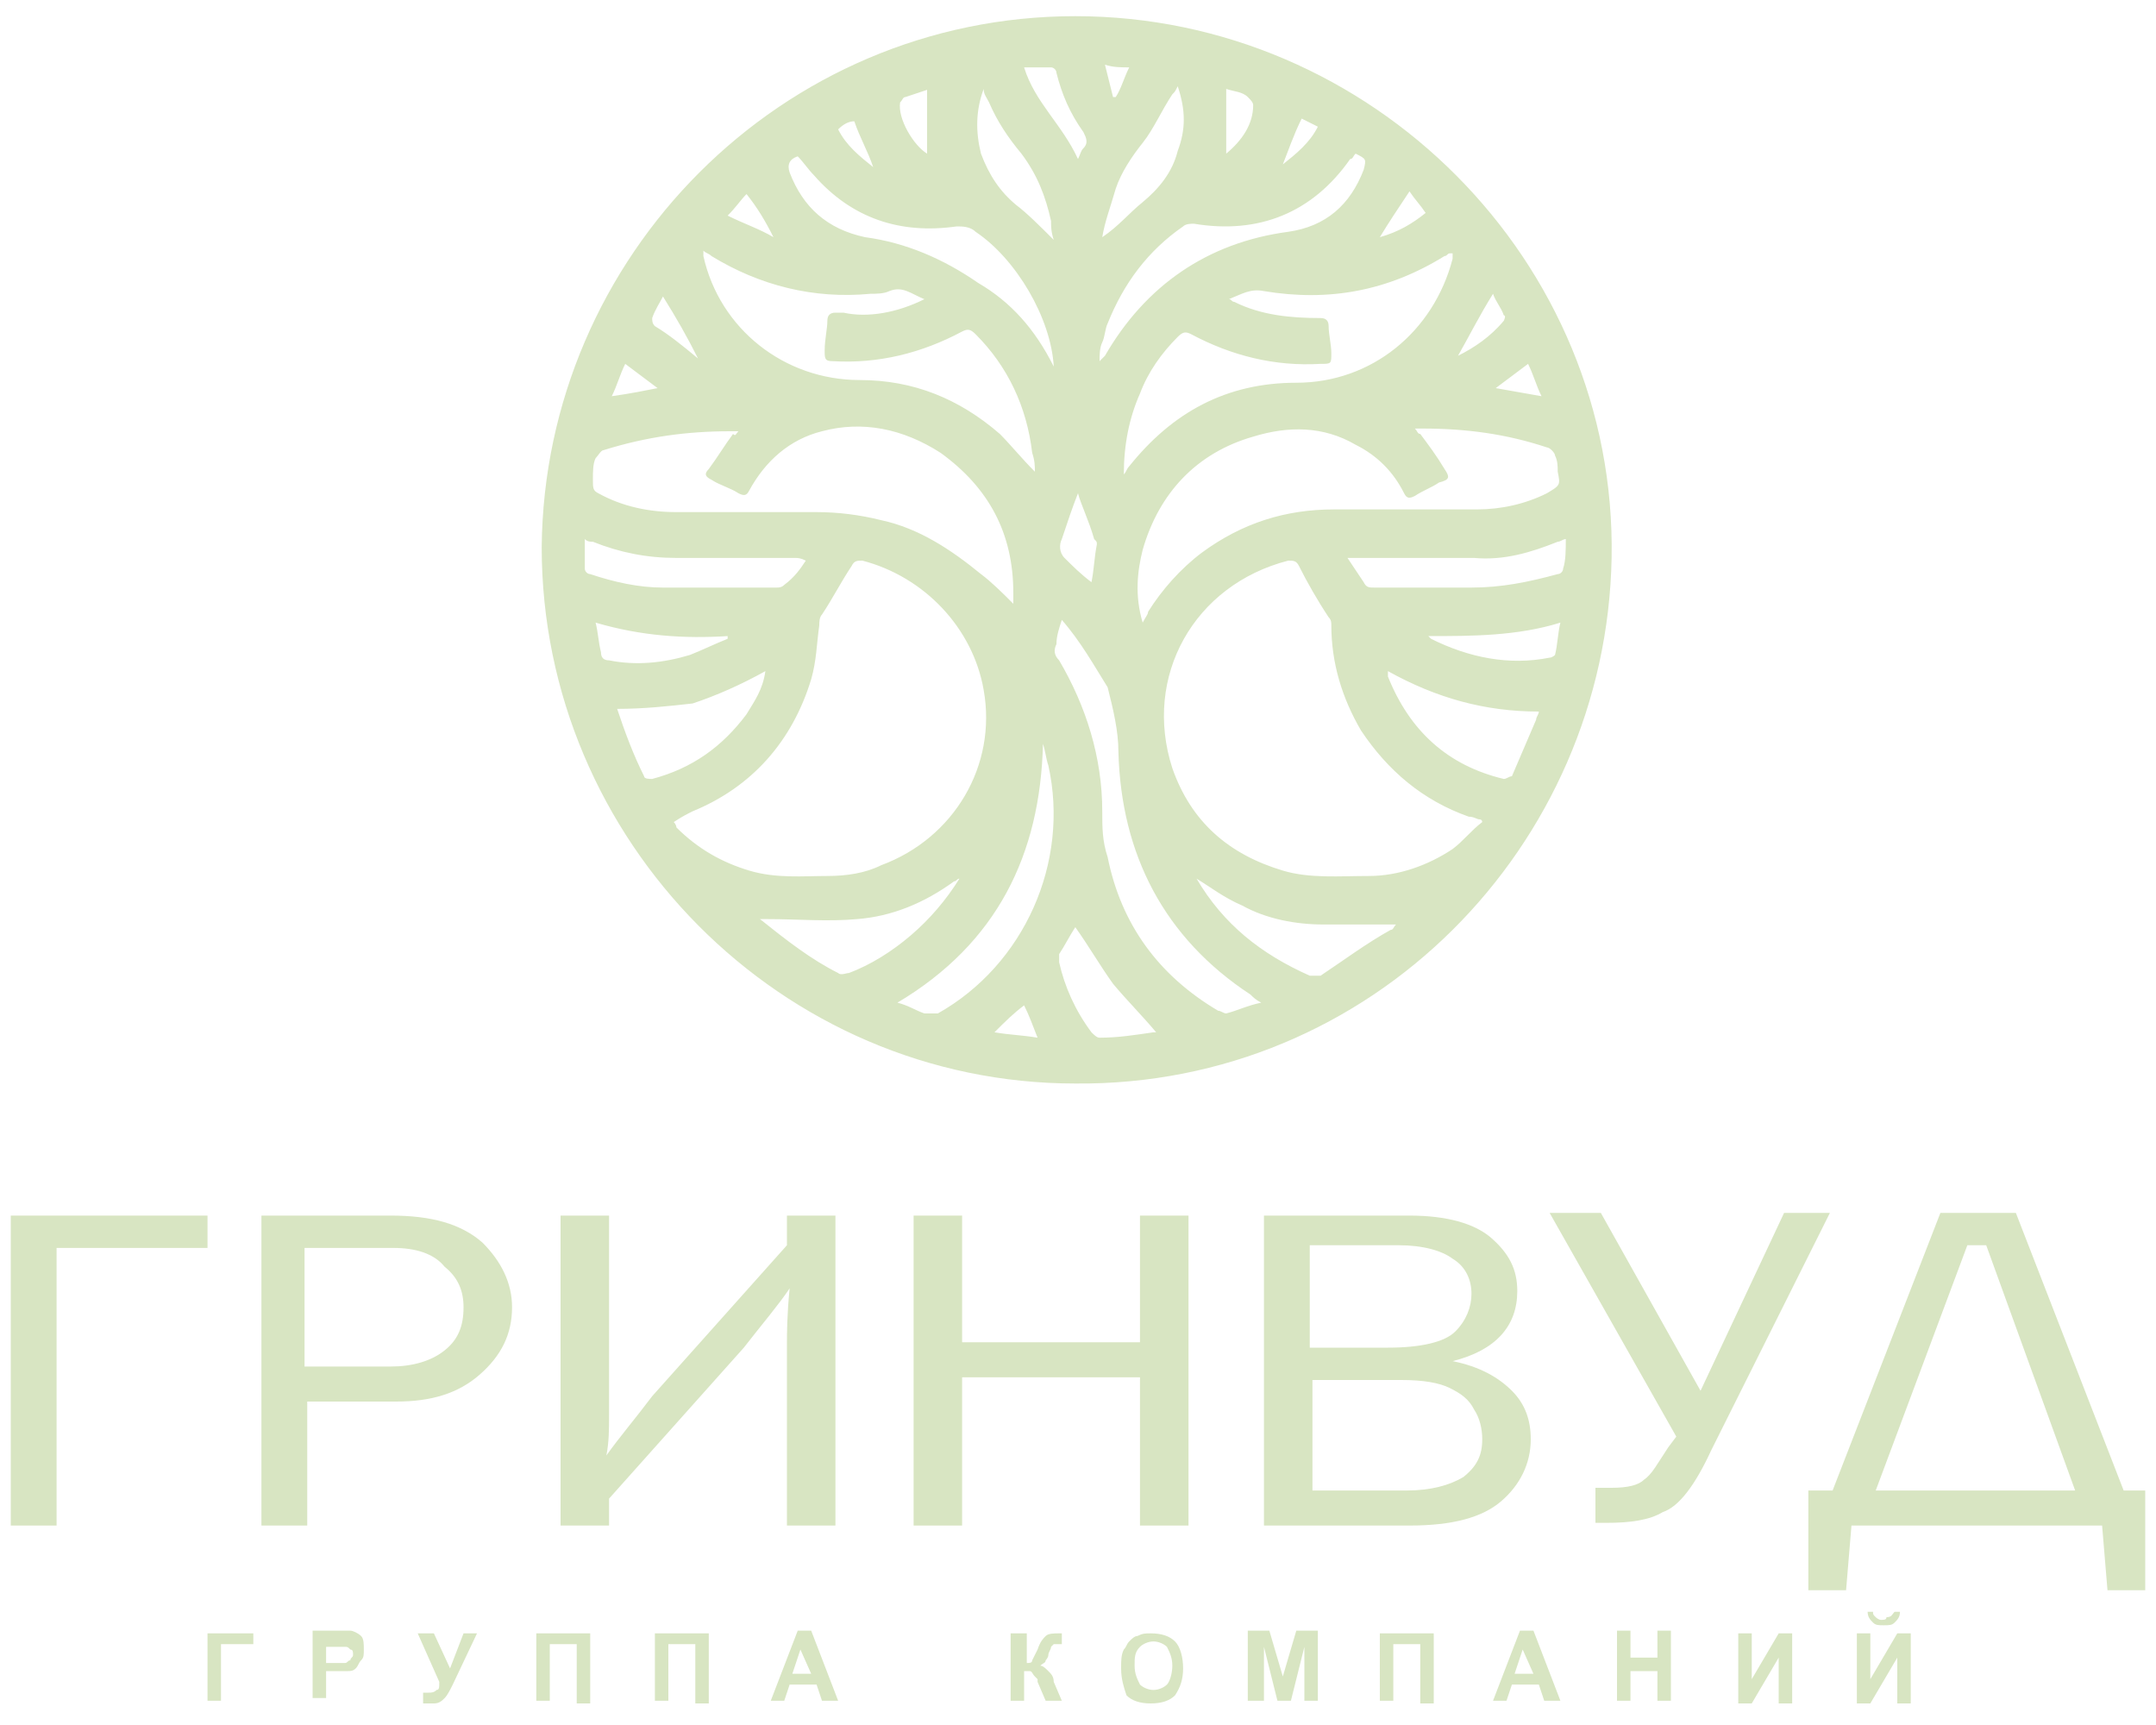 <svg width="80" height="64" viewBox="0 0 80 64" fill="none" xmlns="http://www.w3.org/2000/svg">
<path d="M68 55.3L72 45H74.8L78.8 55.3H79.6V59H78.2L78 56.6H68.7L68.5 59H67.1V55.3H68ZM69.6 55.3H77L73.7 46.2H73L69.6 55.3Z" fill="#D8E5C2"/>
<path d="M62.2 53.3L57.5 45H59.4L63.1 51.6L66.2 45H67.9L63.5 53.8C62.9 55.1 62.3 55.9 61.7 56.1C61.2 56.4 60.5 56.5 59.6 56.5H59.2V55.2H59.8C60.4 55.2 60.8 55.1 61 54.9C61.3 54.7 61.5 54.3 61.9 53.7L62.2 53.3Z" fill="#D8E5C2"/>
<path d="M46.9 56.6V45.1H52.3C53.7 45.1 54.7 45.4 55.3 45.9C56 46.5 56.3 47.1 56.3 47.9C56.3 49.2 55.5 50.1 53.9 50.5C54.9 50.7 55.6 51.1 56.1 51.6C56.6 52.1 56.8 52.7 56.8 53.4C56.8 54.3 56.4 55.1 55.7 55.7C55 56.3 53.9 56.6 52.3 56.6H46.9ZM48.7 55.3H52.2C53.1 55.3 53.8 55.1 54.3 54.8C54.8 54.4 55 54 55 53.4C55 53 54.9 52.6 54.7 52.3C54.5 51.9 54.2 51.7 53.8 51.5C53.4 51.3 52.8 51.2 52 51.2H48.7V55.3ZM48.7 50H51.5C52.7 50 53.6 49.8 54 49.4C54.4 49 54.6 48.5 54.6 48C54.6 47.5 54.4 47 53.9 46.7C53.5 46.4 52.8 46.2 51.9 46.2H48.6V50H48.7Z" fill="#D8E5C2"/>
<path d="M44.1 56.6H42.3V51.1H35.7V56.6H33.9V45.1H35.7V49.8H42.3V45.1H44.1V56.6Z" fill="#D8E5C2"/>
<path d="M22.6 55.6V56.6H20.8V45.1H22.6V52.5C22.6 53 22.6 53.5 22.5 54C23 53.3 23.6 52.6 24.2 51.8L29.2 46.2V45.1H31V56.6H29.2V49.9C29.2 49.5 29.2 48.8 29.3 47.8C28.9 48.4 28.3 49.1 27.6 50L22.6 55.6Z" fill="#D8E5C2"/>
<path d="M11.4 56.6H9.7V45.1H14.5C16 45.1 17.1 45.4 17.9 46.1C18.6 46.8 19 47.6 19 48.5C19 49.5 18.6 50.3 17.8 51C17 51.7 16 52 14.7 52H11.4V56.6ZM11.4 50.7H14.5C15.3 50.7 16 50.5 16.5 50.1C17 49.7 17.2 49.2 17.2 48.5C17.2 47.9 17 47.4 16.5 47C16.1 46.5 15.4 46.3 14.6 46.3H11.3V50.7H11.4Z" fill="#D8E5C2"/>
<path d="M0.4 56.6V45.1H7.7V46.3H2.1V56.6H0.4Z" fill="#D8E5C2"/>
<path d="M7.7 60.6H9.4V61H8.2V63.1H7.7V60.6ZM11.6 63.1V60.5H12.4C12.7 60.5 12.9 60.5 13 60.5C13.1 60.5 13.3 60.6 13.4 60.7C13.5 60.8 13.5 61 13.5 61.2C13.5 61.4 13.5 61.5 13.4 61.6C13.3 61.7 13.3 61.8 13.2 61.9C13.1 62 13 62 12.9 62C12.8 62 12.6 62 12.4 62H12.1V63H11.6V63.1ZM12.1 61V61.7H12.4C12.6 61.7 12.7 61.7 12.8 61.7C12.9 61.7 12.9 61.6 13 61.6C13 61.5 13.1 61.5 13.1 61.4C13.1 61.3 13.1 61.2 13 61.2C12.9 61.1 12.9 61.1 12.8 61.1C12.7 61.1 12.6 61.1 12.4 61.1H12.1V61ZM15.5 60.6H16.1L16.7 61.9L17.2 60.6H17.7L16.8 62.5C16.7 62.7 16.6 62.9 16.5 63C16.4 63.1 16.3 63.2 16.1 63.2C15.9 63.2 15.8 63.2 15.7 63.2V62.8C15.8 62.8 15.8 62.8 15.9 62.8C16 62.8 16.1 62.8 16.2 62.7C16.3 62.7 16.3 62.6 16.3 62.4L15.5 60.6ZM19.9 60.6H21.9V63.2H21.4V61H20.4V63.1H19.9V60.6ZM24.3 60.6H26.3V63.2H25.8V61H24.8V63.1H24.3V60.6ZM31.1 63.1H30.5L30.3 62.5H29.3L29.1 63.1H28.6L29.6 60.5H30.1L31.1 63.1ZM30.1 62.1L29.7 61.2L29.4 62.1H30.1ZM37.6 60.6H38.1V61.7C38.2 61.7 38.3 61.7 38.3 61.6C38.3 61.6 38.4 61.4 38.5 61.2C38.6 60.9 38.7 60.8 38.8 60.7C38.9 60.6 39.1 60.6 39.3 60.6C39.3 60.6 39.3 60.6 39.4 60.6V61H39.3C39.2 61 39.1 61 39.1 61L39 61.1C39 61.2 38.9 61.3 38.9 61.4C38.9 61.5 38.8 61.6 38.8 61.6C38.8 61.7 38.7 61.7 38.6 61.8C38.7 61.8 38.8 61.9 38.9 62C39 62.1 39.1 62.2 39.1 62.4L39.4 63.1H38.8L38.5 62.4C38.5 62.4 38.5 62.4 38.5 62.3C38.5 62.3 38.5 62.3 38.4 62.2C38.3 62.1 38.3 62 38.2 62C38.2 62 38.1 62 38 62V63.1H37.5V60.6H37.6ZM41.6 61.9C41.6 61.6 41.6 61.4 41.7 61.2C41.8 61.1 41.8 61 41.9 60.9C42 60.8 42.1 60.7 42.2 60.7C42.4 60.6 42.5 60.6 42.7 60.6C43.1 60.6 43.4 60.7 43.6 60.9C43.8 61.1 43.9 61.5 43.9 61.9C43.9 62.3 43.8 62.6 43.6 62.9C43.4 63.1 43.1 63.2 42.7 63.2C42.3 63.2 42 63.1 41.8 62.9C41.7 62.6 41.6 62.3 41.6 61.9ZM42.1 61.8C42.1 62.1 42.2 62.3 42.3 62.5C42.4 62.6 42.6 62.7 42.8 62.7C43 62.7 43.2 62.6 43.3 62.5C43.4 62.4 43.5 62.1 43.5 61.8C43.5 61.5 43.4 61.3 43.3 61.1C43.2 61 43 60.9 42.8 60.9C42.6 60.9 42.4 61 42.3 61.1C42.1 61.3 42.1 61.5 42.1 61.8ZM46.3 63.1V60.5H47.1L47.6 62.2L48.1 60.5H48.9V63.1H48.4V61.1L47.9 63.1H47.4L46.9 61.1V63.1H46.3ZM51.2 60.6H53.2V63.2H52.7V61H51.7V63.1H51.2V60.6ZM57.9 63.1H57.3L57.1 62.5H56.1L55.9 63.1H55.4L56.4 60.5H56.9L57.9 63.1ZM56.9 62.1L56.5 61.2L56.2 62.1H56.9ZM60 63.1V60.5H60.5V61.5H61.5V60.5H62V63.1H61.5V62H60.5V63.1H60ZM64.5 60.6H65V62.3L66 60.6H66.5V63.2H66V61.5L65 63.2H64.5V60.6ZM68.9 60.6H69.4V62.3L70.4 60.6H70.9V63.2H70.4V61.5L69.4 63.2H68.9V60.6ZM70.3 59.8H70.5C70.5 60 70.4 60.1 70.3 60.2C70.2 60.3 70.1 60.3 69.9 60.3C69.7 60.3 69.6 60.3 69.5 60.2C69.4 60.1 69.3 60 69.3 59.8H69.5C69.5 59.9 69.5 59.9 69.6 60C69.6 60 69.7 60.1 69.8 60.1C69.9 60.1 70 60.1 70 60C70.2 60 70.2 59.9 70.3 59.8Z" fill="#D8E5C2"/>
<path d="M39.9 40.2C29 40.2 20.1 31.2 20.1 20.3C20.2 9.5 29 0.6 39.9 0.6C50.9 0.6 60 9.7 59.8 20.7C59.6 31.4 50.9 40.3 39.9 40.2ZM55 30.5C55 30.5 55 30.4 54.9 30.4C54.8 30.4 54.7 30.3 54.5 30.3C52.8 29.7 51.5 28.6 50.5 27.1C49.8 25.9 49.4 24.6 49.4 23.2C49.4 23.1 49.4 23 49.3 22.9C48.9 22.3 48.5 21.6 48.2 21C48.1 20.8 48 20.8 47.8 20.8C44.3 21.7 42.4 25.1 43.5 28.5C44.2 30.5 45.6 31.7 47.6 32.3C48.6 32.6 49.7 32.5 50.8 32.5C51.9 32.5 53 32.1 53.9 31.5C54.3 31.2 54.6 30.8 55 30.5ZM25 30.5C25.1 30.6 25.1 30.7 25.1 30.7C25.9 31.5 26.8 32 27.8 32.3C28.8 32.6 29.8 32.5 30.7 32.5C31.4 32.5 32.1 32.4 32.7 32.1C35.4 31.1 37 28.4 36.5 25.6C36.1 23.3 34.3 21.4 32 20.8C31.8 20.8 31.7 20.8 31.6 21C31.2 21.6 30.9 22.2 30.5 22.8C30.4 22.9 30.4 23.1 30.4 23.2C30.3 23.9 30.3 24.5 30.1 25.2C29.4 27.5 27.9 29.2 25.7 30.1C25.5 30.2 25.3 30.3 25 30.5ZM42.4 23.1C42.5 22.9 42.6 22.8 42.6 22.7C43.1 21.9 43.8 21.1 44.6 20.5C46.1 19.4 47.7 18.9 49.5 18.9C51.3 18.9 53 18.9 54.8 18.9C55.7 18.9 56.6 18.7 57.4 18.3C57.9 18 57.9 18 57.8 17.5C57.8 17.3 57.8 17.1 57.7 16.9C57.7 16.8 57.5 16.6 57.4 16.6C55.9 16.1 54.4 15.9 52.8 15.9C52.7 15.9 52.6 15.9 52.5 15.9C52.6 16 52.6 16.1 52.7 16.1C53 16.5 53.3 16.9 53.6 17.4C53.8 17.7 53.8 17.8 53.4 17.9C53.1 18.1 52.8 18.2 52.5 18.4C52.3 18.5 52.2 18.5 52.1 18.3C51.7 17.5 51.1 16.9 50.3 16.5C49.1 15.8 47.8 15.8 46.5 16.2C44.4 16.8 43 18.3 42.4 20.4C42.2 21.2 42.1 22.1 42.4 23.1ZM27.4 16C27.3 16 27.2 16 27.1 16C25.5 16 24 16.2 22.4 16.7C22.3 16.7 22.2 16.9 22.1 17C22 17.2 22 17.5 22 17.8C22 18.1 22 18.2 22.2 18.3C23.1 18.8 24.1 19 25.1 19C26.8 19 28.6 19 30.3 19C31.1 19 31.9 19.1 32.7 19.3C34.1 19.6 35.3 20.4 36.4 21.3C36.8 21.6 37.2 22 37.6 22.4C37.6 22.3 37.6 22.1 37.6 22C37.6 19.8 36.7 18.1 34.9 16.8C33.5 15.9 32 15.6 30.5 16C29.3 16.3 28.4 17.1 27.8 18.2C27.7 18.4 27.6 18.4 27.4 18.3C27.1 18.1 26.7 18 26.4 17.8C26.2 17.7 26.1 17.6 26.3 17.4C26.6 17 26.9 16.5 27.2 16.1C27.3 16.2 27.3 16.1 27.4 16ZM34.3 11.1C33.8 10.9 33.5 10.6 33 10.8C32.8 10.9 32.5 10.9 32.3 10.9C30.2 11.1 28.2 10.6 26.4 9.5C26.3 9.4 26.2 9.4 26.1 9.3C26.1 9.4 26.1 9.5 26.1 9.5C26.7 12.2 29.1 14.1 31.9 14.1C33.9 14.1 35.6 14.8 37.1 16.1C37.5 16.5 37.9 17 38.4 17.5C38.4 17.3 38.4 17.1 38.3 16.8C38.1 15.1 37.4 13.6 36.2 12.4C36 12.2 35.9 12.2 35.7 12.3C34.2 13.1 32.6 13.5 30.9 13.4C30.6 13.4 30.6 13.3 30.6 13C30.6 12.6 30.7 12.2 30.7 11.9C30.7 11.7 30.8 11.6 31 11.6C31.1 11.6 31.2 11.6 31.3 11.6C32.2 11.8 33.3 11.6 34.3 11.1ZM41.7 17.6C41.8 17.5 41.8 17.4 41.9 17.3C43.5 15.3 45.5 14.2 48.1 14.2C50.9 14.2 53.2 12.3 53.9 9.6C53.9 9.6 53.9 9.5 53.9 9.4H53.8C53.7 9.4 53.7 9.5 53.6 9.5C51.5 10.8 49.3 11.2 46.9 10.8C46.4 10.7 46.1 10.9 45.6 11.1C45.7 11.1 45.7 11.2 45.8 11.2C46.8 11.7 47.9 11.8 49 11.8C49.2 11.8 49.3 11.9 49.3 12.1C49.3 12.4 49.4 12.8 49.4 13.1C49.4 13.5 49.4 13.5 49 13.5C47.3 13.6 45.7 13.2 44.2 12.4C44 12.3 43.9 12.3 43.7 12.5C43.1 13.1 42.6 13.8 42.3 14.6C41.9 15.5 41.7 16.5 41.7 17.6ZM39.4 23C39.3 23.3 39.2 23.6 39.2 23.9C39.1 24.1 39.1 24.3 39.3 24.5C40.3 26.2 40.9 28.1 40.9 30.1C40.9 30.7 40.9 31.2 41.1 31.8C41.6 34.3 43 36.2 45.2 37.5C45.3 37.5 45.4 37.6 45.5 37.6C45.9 37.5 46.3 37.3 46.8 37.2C46.6 37.1 46.5 37 46.4 36.9C43.2 34.8 41.6 31.7 41.5 27.9C41.5 27.1 41.3 26.3 41.1 25.5C40.6 24.7 40.1 23.8 39.4 23ZM33.3 37.2C33.7 37.3 34 37.5 34.3 37.6C34.4 37.6 34.6 37.6 34.8 37.6C38 35.8 39.7 32 38.9 28.4C38.8 28.1 38.8 27.9 38.7 27.6C38.6 31.7 37 35 33.3 37.2ZM39.1 13.6C39 11.8 37.7 9.6 36.2 8.6C36 8.4 35.7 8.4 35.5 8.4C33.4 8.7 31.6 8.1 30.2 6.5C30 6.3 29.8 6 29.6 5.8C29.3 5.9 29.2 6.1 29.3 6.4C29.8 7.7 30.7 8.5 32.1 8.8C33.6 9 35 9.6 36.3 10.5C37.5 11.2 38.4 12.2 39.1 13.6ZM50.3 5.7C50.2 5.8 50.2 5.9 50.1 5.9C48.7 7.9 46.7 8.7 44.3 8.3C44.2 8.3 44 8.3 43.9 8.4C42.6 9.3 41.7 10.5 41.1 12C41 12.2 41 12.5 40.9 12.7C40.8 12.9 40.8 13.2 40.8 13.4C40.9 13.3 40.9 13.3 41 13.2C42.5 10.6 44.8 9 47.8 8.6C49.2 8.4 50.1 7.6 50.6 6.3C50.7 5.9 50.7 5.9 50.3 5.7ZM22.9 26.3C22.9 26.3 22.8 26.3 22.9 26.3C23.2 27.2 23.5 28 23.9 28.8C23.9 28.9 24.1 28.9 24.2 28.9C25.7 28.5 26.8 27.7 27.7 26.5C28 26 28.3 25.6 28.4 24.9C27.5 25.4 26.6 25.8 25.7 26.1C24.8 26.2 23.9 26.3 22.9 26.3ZM51.5 24.9C51.5 25 51.5 25 51.5 25.1C52.3 27.1 53.7 28.4 55.8 28.9C55.9 28.9 56 28.8 56.1 28.8C56.4 28.1 56.7 27.4 57 26.7C57 26.6 57.1 26.5 57.1 26.4C55.1 26.4 53.3 25.9 51.5 24.9ZM29.9 20.8C29.9 20.8 29.9 20.7 29.9 20.8C29.7 20.7 29.6 20.7 29.5 20.7C28 20.7 26.6 20.7 25.1 20.7C24 20.7 23 20.5 22 20.1C21.9 20.1 21.8 20.1 21.7 20C21.7 20.4 21.7 20.8 21.7 21.1C21.7 21.2 21.8 21.3 21.9 21.3C22.8 21.6 23.7 21.8 24.6 21.8C26 21.8 27.4 21.8 28.8 21.8C28.9 21.8 29 21.8 29.1 21.7C29.5 21.4 29.7 21.1 29.9 20.8ZM58.1 20C58 20 57.9 20.1 57.8 20.1C56.8 20.5 55.8 20.8 54.7 20.7C53.3 20.7 51.8 20.7 50.4 20.7C50.3 20.7 50.2 20.7 50 20.7C50.2 21 50.4 21.3 50.6 21.6C50.7 21.8 50.8 21.8 51 21.8C52.2 21.8 53.4 21.8 54.6 21.8C55.7 21.8 56.7 21.6 57.8 21.3C57.9 21.3 58 21.2 58 21.1C58.1 20.8 58.1 20.4 58.1 20ZM35.6 32.6C35.5 32.6 35.5 32.7 35.4 32.7C34.3 33.5 33.1 34 31.8 34.1C30.7 34.2 29.6 34.1 28.5 34.1C28.4 34.1 28.4 34.1 28.2 34.1C29.2 34.9 30.1 35.6 31.1 36.1C31.2 36.2 31.4 36.1 31.5 36.1C32.3 35.8 33.1 35.3 33.8 34.7C34.5 34.1 35.1 33.4 35.6 32.6ZM44.4 32.6C44.4 32.7 44.4 32.7 44.4 32.6C45.4 34.3 46.8 35.4 48.6 36.2C48.7 36.2 48.9 36.2 49 36.2C49.9 35.6 50.7 35 51.6 34.5C51.7 34.5 51.7 34.4 51.8 34.3C51.7 34.3 51.6 34.3 51.5 34.3C50.7 34.3 49.9 34.3 49.1 34.3C48.1 34.3 47 34.1 46.1 33.6C45.4 33.3 44.9 32.9 44.4 32.6ZM39.9 34.4C39.7 34.7 39.5 35.1 39.3 35.4C39.3 35.5 39.3 35.6 39.3 35.7C39.5 36.6 39.9 37.5 40.5 38.3C40.6 38.4 40.7 38.5 40.8 38.5C41.5 38.5 42.1 38.4 42.8 38.3H42.9C42.4 37.7 41.8 37.1 41.3 36.5C40.8 35.8 40.4 35.1 39.9 34.4ZM39.1 8.9C39 8.6 39 8.4 39 8.2C38.8 7.3 38.5 6.5 37.9 5.7C37.4 5.1 37 4.5 36.7 3.8C36.6 3.6 36.5 3.5 36.5 3.3C36.2 4.1 36.2 4.9 36.4 5.7C36.7 6.5 37.1 7.1 37.7 7.6C38.1 7.9 38.6 8.4 39.1 8.9ZM40.9 8.8C41.5 8.4 41.9 7.9 42.4 7.5C43 7 43.5 6.4 43.7 5.6C44 4.8 44 4.1 43.7 3.2C43.6 3.4 43.6 3.4 43.5 3.5C43.1 4.1 42.8 4.8 42.4 5.3C42 5.8 41.6 6.4 41.4 7C41.2 7.7 41 8.2 40.9 8.8ZM27 23.7V23.6C25.4 23.7 23.8 23.6 22.1 23.1C22.2 23.5 22.2 23.8 22.3 24.2C22.3 24.4 22.4 24.5 22.6 24.5C23.6 24.7 24.6 24.6 25.6 24.3C26.1 24.1 26.5 23.9 27 23.7ZM53 23.6C53.1 23.7 53.1 23.7 53.1 23.7C54.5 24.4 56 24.7 57.5 24.4C57.6 24.4 57.7 24.3 57.7 24.3C57.8 23.9 57.8 23.5 57.9 23.1C56.3 23.6 54.6 23.6 53 23.6ZM38 2.5C38.4 3.8 39.4 4.6 40 5.9C40.1 5.7 40.1 5.6 40.2 5.5C40.4 5.3 40.3 5.1 40.2 4.9C39.7 4.2 39.4 3.5 39.2 2.7C39.2 2.6 39.1 2.5 39 2.5C38.7 2.5 38.4 2.5 38 2.5ZM40 18.3C39.8 18.8 39.6 19.4 39.4 20C39.3 20.2 39.3 20.5 39.5 20.7C39.8 21 40.1 21.3 40.5 21.6C40.6 21.1 40.6 20.7 40.7 20.2C40.7 20.1 40.7 20.1 40.6 20C40.4 19.3 40.1 18.7 40 18.3ZM45.5 3.3V5.7C46.1 5.2 46.5 4.6 46.5 3.9C46.5 3.8 46.4 3.7 46.3 3.6C46.1 3.4 45.8 3.4 45.5 3.3ZM34.5 3.3C34.2 3.4 33.9 3.5 33.6 3.6C33.5 3.6 33.5 3.7 33.4 3.8C33.3 4.4 33.9 5.4 34.4 5.7V3.3H34.5ZM25.9 13.3C25.9 13.3 25.9 13.2 25.9 13.3C25.5 12.5 25.1 11.8 24.6 11C24.5 11.2 24.3 11.5 24.2 11.8C24.2 11.9 24.2 12 24.3 12.1C24.8 12.4 25.3 12.8 25.9 13.3ZM54.1 13.2C54.7 12.9 55.3 12.5 55.8 11.9C55.8 11.9 55.9 11.7 55.8 11.7C55.7 11.4 55.5 11.2 55.4 10.9C54.9 11.7 54.5 12.5 54.1 13.2ZM28.7 8.8C28.4 8.2 28.1 7.7 27.7 7.2C27.5 7.4 27.3 7.7 27 8C27.6 8.3 28.2 8.5 28.7 8.8ZM51.2 8.8C51.9 8.6 52.4 8.3 52.9 7.9C52.7 7.6 52.5 7.4 52.3 7.1C51.9 7.7 51.5 8.3 51.2 8.8ZM57.2 14.7C57 14.3 56.9 13.9 56.7 13.5C56.3 13.8 55.9 14.1 55.5 14.4C56.1 14.5 56.6 14.6 57.2 14.7ZM24.4 14.4C24 14.1 23.6 13.8 23.2 13.5C23 13.9 22.9 14.3 22.7 14.7C23.4 14.6 23.9 14.5 24.4 14.4ZM38 37.3C37.6 37.6 37.3 37.9 36.9 38.3C37.5 38.4 37.9 38.4 38.5 38.5C38.3 38 38.2 37.7 38 37.3ZM31.1 4.8C31.4 5.4 31.9 5.8 32.4 6.2C32.2 5.6 31.9 5.1 31.7 4.5C31.5 4.5 31.3 4.6 31.1 4.8ZM47.6 6.1C48.1 5.7 48.6 5.3 48.9 4.7C48.7 4.6 48.5 4.5 48.3 4.4C48 5 47.8 5.6 47.6 6.1ZM41 2.4C41 2.5 41 2.5 41 2.4C41.1 2.8 41.2 3.2 41.3 3.6H41.4C41.6 3.3 41.7 2.9 41.9 2.5C41.6 2.5 41.3 2.5 41 2.4Z" fill="#D8E5C2"/>
</svg>

